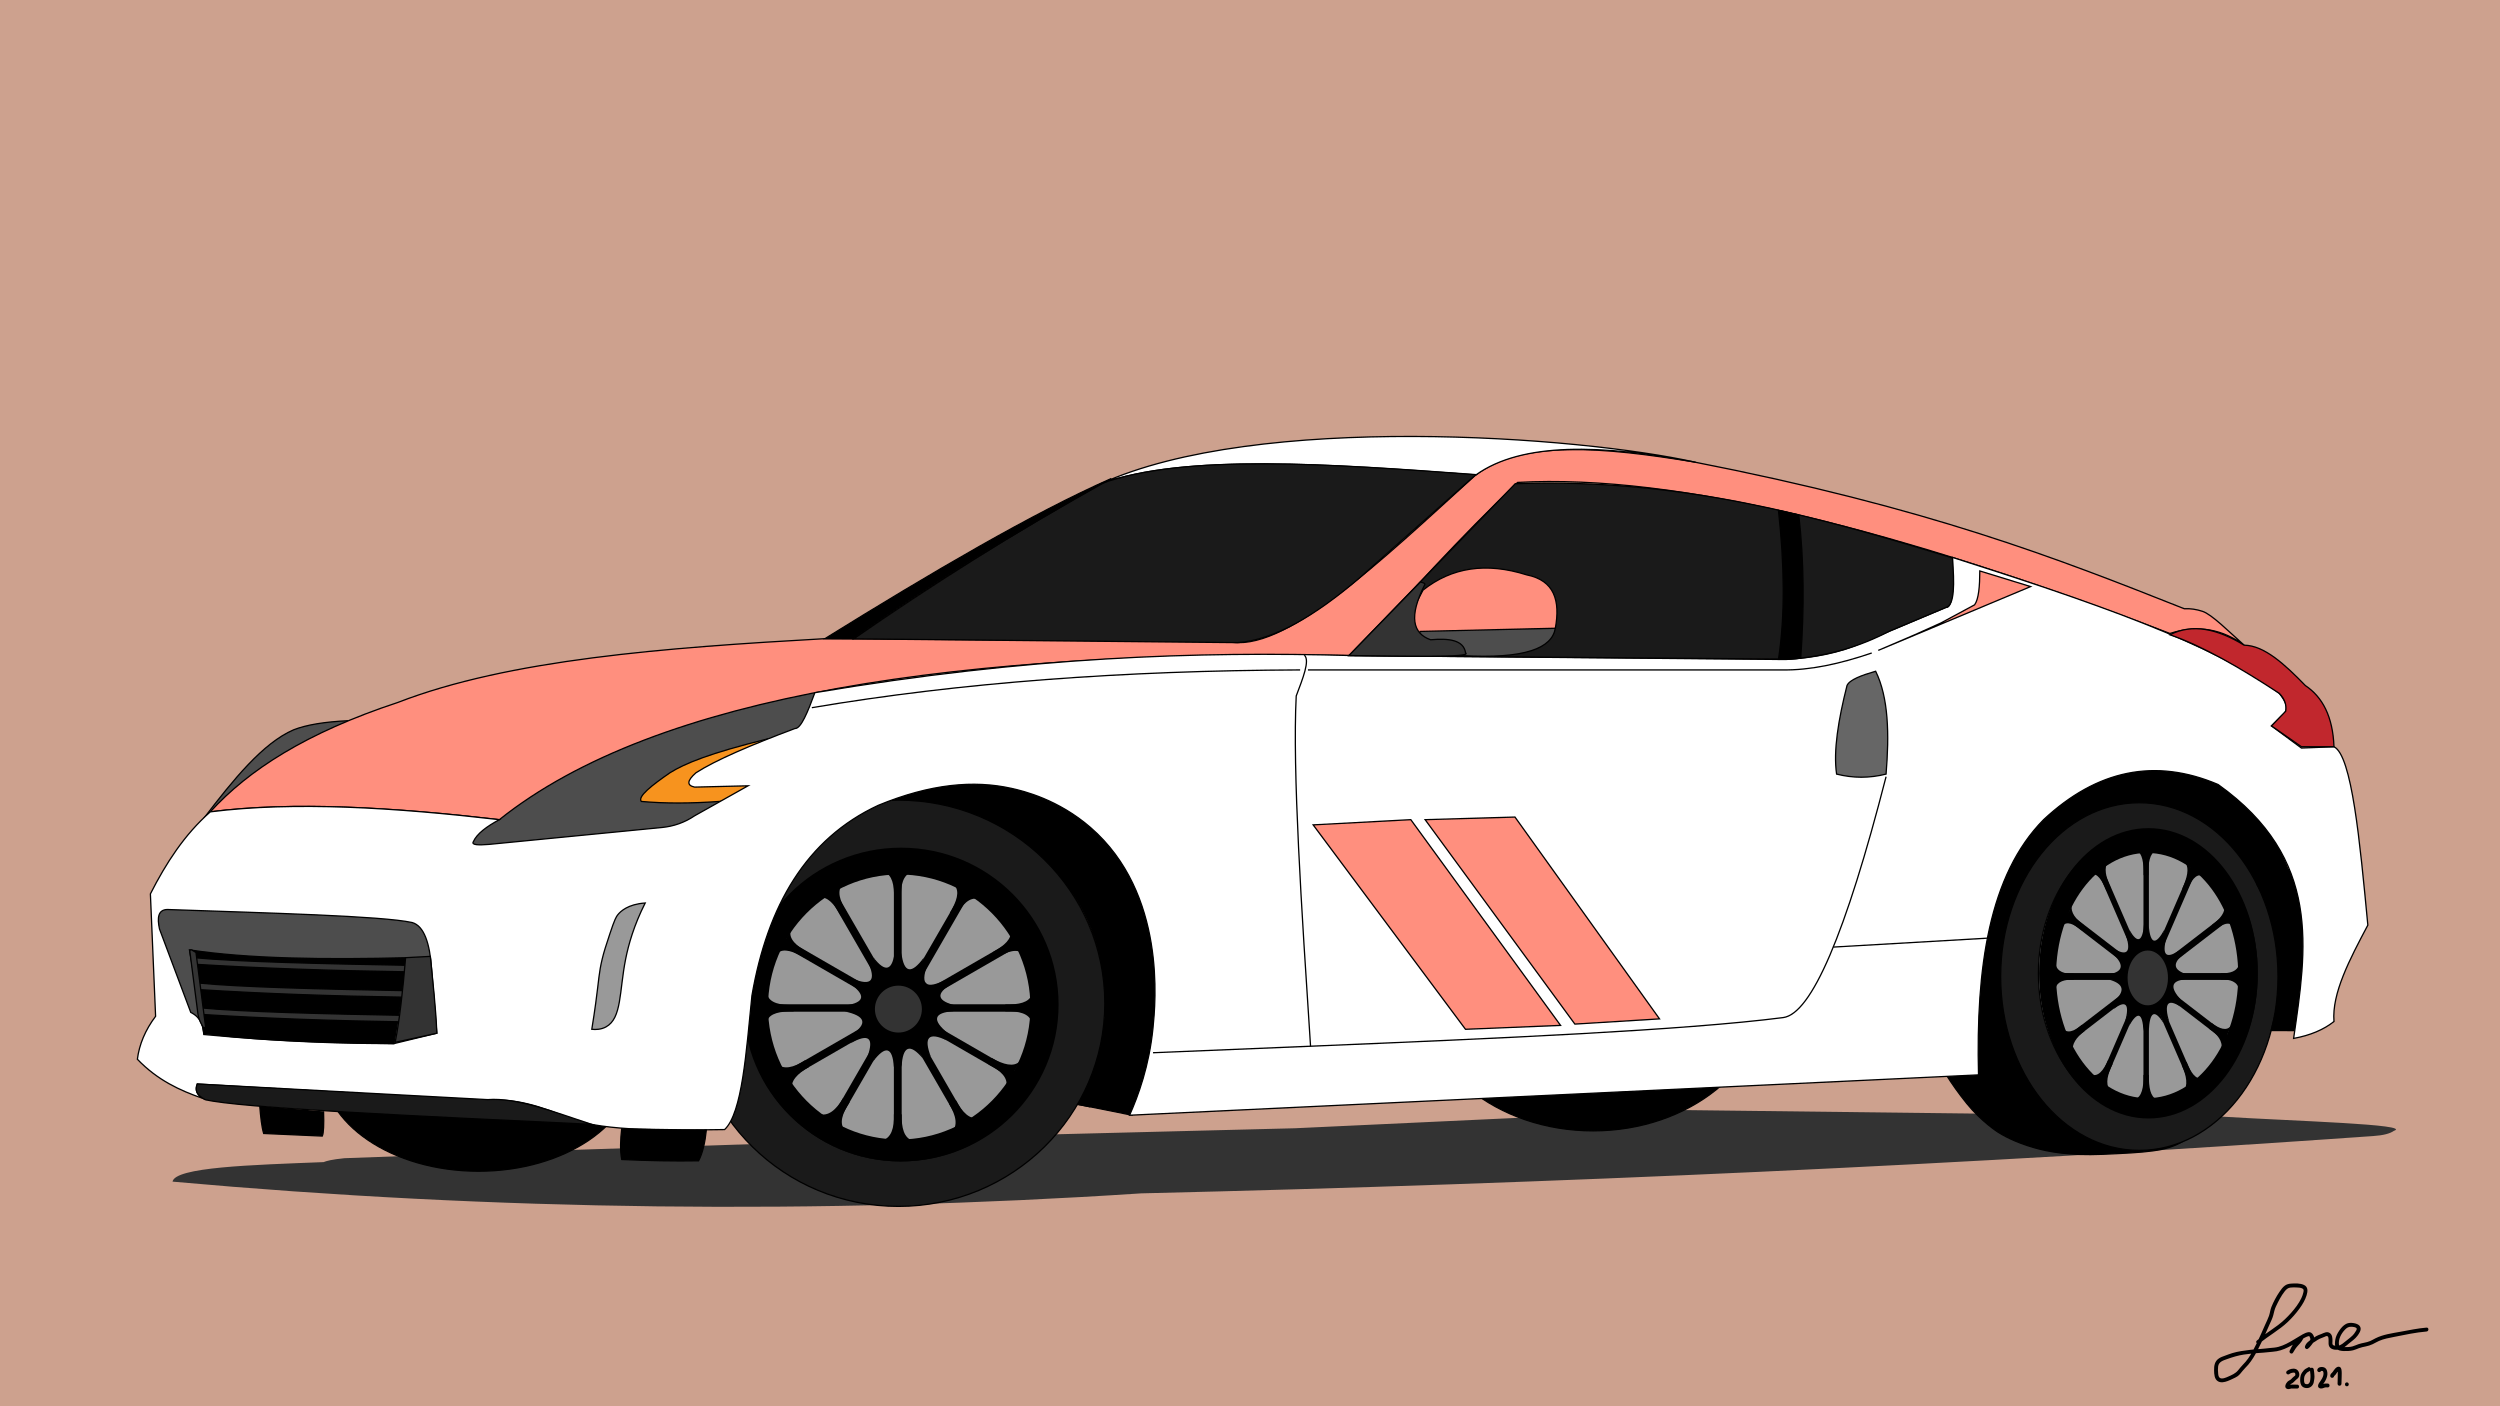 <?xml version="1.0" encoding="utf-8"?>
<!-- Generator: Adobe Illustrator 24.0.1, SVG Export Plug-In . SVG Version: 6.00 Build 0)  -->
<svg version="1.1" xmlns="http://www.w3.org/2000/svg" xmlns:xlink="http://www.w3.org/1999/xlink" x="0px" y="0px"
	 viewBox="0 0 1920 1080" style="enable-background:new 0 0 1920 1080;" xml:space="preserve">
<rect x="0" y="0" width="1920" height="1080" fill="#808080" stroke="none"/>
<style type="text/css">
	.st0{fill:#CDA18E;stroke:#000000;stroke-miterlimit:10;}
	.st1{fill:#333333;}
	.st2{fill:#4D4D4D;stroke:#000000;stroke-miterlimit:10;}
	.st3{stroke:#000000;stroke-miterlimit:10;}
	.st4{fill:#1A1A1A;stroke:#000000;stroke-miterlimit:10;}
	.st5{fill:#999999;stroke:#000000;stroke-miterlimit:10;}
	.st6{fill:#F7931E;stroke:#000000;stroke-miterlimit:10;}
	.st7{fill:#FF8F7E;stroke:#000000;stroke-miterlimit:10;}
	.st8{fill:#FFFFFF;stroke:#000000;stroke-miterlimit:10;}
	.st9{fill-rule:evenodd;clip-rule:evenodd;fill:#FFFFFF;}
	.st10{fill-rule:evenodd;clip-rule:evenodd;fill:#999999;}
	.st11{fill-rule:evenodd;clip-rule:evenodd;fill:#CCCCCC;}
	.st12{fill-rule:evenodd;clip-rule:evenodd;}
	.st13{fill:#C1272D;stroke:#000000;stroke-miterlimit:10;}
	.st14{fill:none;stroke:#000000;stroke-miterlimit:10;}
	.st15{fill:#666666;stroke:#000000;stroke-miterlimit:10;}
	.st16{fill:#333333;stroke:#000000;stroke-miterlimit:10;}
	.st17{fill:#FFFFFF;stroke:#FFFFFF;stroke-miterlimit:10;}
</style>
<g id="Réteg_4">
	<rect x="-17.5" y="-17.5" class="st0" width="1971" height="1140"/>
	<path class="st1" d="M132.5,907.5c248,22.33,496,25.33,744,9c318.84-7.52,634.25-22.02,946-44c7.91-0.52,13.04-1.91,16-4
		c15.01-5.06-77.9-7.55-132.39-10.95l-412.62-5.01L994.5,866.5l-183.39,4.64l-371.46,11.99L264.5,889.5c-9.99,1.04-13.47,2.02-16,3
		C193.12,894.69,134.45,896.32,132.5,907.5z"/>
	
		<ellipse transform="matrix(0.917 -0.399 0.399 0.917 -197.337 248.872)" class="st2" cx="498.93" cy="598.29" rx="150.28" ry="47.39"/>
	<path class="st2" d="M156.5,628.5c22.76-29.86,45.57-57.94,69-68c9.91-3.89,24.05-6.17,42-7"/>
	<ellipse class="st3" cx="1223.5" cy="760" rx="134" ry="108.5"/>
	<ellipse class="st3" cx="367.5" cy="818" rx="120" ry="81.5"/>
	<path class="st3" d="M199.5,849.5c0.65,8.16,1.44,15.84,3,21l45,2c1.05-2.09,1.33-8.7,1-19"/>
	<path class="st3" d="M680.5,616.5c62.85,0.86,106.68,22.12,135,60c27.15,29.7,34.08,68.54,33,111c-2.41,25.68-8.75,46.02-19,61
		l40,8c14.01-40.18,33-73.89,7-166c-19.68-41.83-46.92-74.13-92-84C739.61,598.15,707.68,604.61,680.5,616.5z"/>
	<polygon class="st3" points="829.5,848.5 818.5,847.5 845.5,780.5 855.5,788.5 837,850 	"/>
	<ellipse class="st4" cx="690" cy="770.5" rx="158.5" ry="156"/>
	<path class="st3" d="M1766.5,730c-1.56,13.31-5.9,17.73-8,35.5c-0.34,2.89-0.93,8.68-5,14c-4.12,5.38-9.63,7.42-11,8
		c-19.44,8.17-30.93,67.23-66,89c-12.6,7.82-28.9,8.55-61.5,10c-26.33,1.17-42.29-2.1-52.5-5c-15.98-4.54-25.3-10.28-28-12
		c0,0-12.8-8.15-24-22c-48.33-59.74-47-117.5-47-117.5c1.69-73.17,66.68-154.33,151.5-156.5c58.83-1.5,113.72,35.33,136.5,81
		C1763.39,678.35,1768.91,709.39,1766.5,730z"/>
	<ellipse class="st4" cx="1643" cy="750" rx="106.5" ry="133.5"/>
	<path class="st3" d="M1745.41,786.76l-1.15,4.7l18.24,0.04c6.8-45.99,10.64-90.28-4-124l-25.07,11.96
		C1753.38,710.37,1756.66,746.35,1745.41,786.76z"/>
	<circle class="st5" cx="691.5" cy="772.5" r="119"/>
	<ellipse class="st5" cx="1649.5" cy="747.5" rx="84" ry="109"/>
	<path class="st6" d="M552.5,615.5c-21.78,1.58-41.87,1.65-60,0c-3-3.77,8.19-12.43,22-22c11.26-7.08,30.56-15.09,75-26l6,21l-10,24
		L552.5,615.5z"/>
</g>
<g id="Réteg_2">
	<path class="st7" d="M305.5,539.5c85.31-33.05,205.14-42.08,328-49c111.14,0.72,274.91,1.78,309,2
		c42.75,10.68,117.53-61.13,190-127c36.34-28.37,100.06-21.74,167-11c182.29,35.57,280.25,74.28,378,113c4.82-0.25,9.47,0.5,14,2
		c6.99,2.2,20.4,15.69,32,26c-16.28-11.88-34.89-16.17-57-9c-204.7-78.37-377.19-122.82-501-116c-43.99,42.24-85.29,86.91-125,133
		c-302.87-4.53-536.2,29.51-657,126c-82.29-9.52-159.13-14.1-222-6C190.68,591.46,235.13,562.69,305.5,539.5z"/>
	<path class="st8" d="M1302.27,355.04c-89.56-20.05-336.67-38.36-456.77,16.46c63.71-23.15,175.47-15.23,288.03-6.78
		C1168.89,339.46,1229.8,341.16,1302.27,355.04z"/>
	<g>
		<path d="M692,651c-66.83,0-121,53.95-121,120.5c0,66.55,54.17,120.5,121,120.5s121-53.95,121-120.5C813,704.95,758.83,651,692,651
			z M690.59,875.12c-55.65,0-100.75-45.55-100.75-101.75c0-56.19,45.11-101.75,100.75-101.75s100.75,45.55,100.75,101.75
			C791.34,829.57,746.23,875.12,690.59,875.12z"/>
		<rect x="686.5" y="653.5" width="6" height="238"/>
		<rect x="690.64" y="657.64" transform="matrix(-1.836970e-16 1 -1 -1.836970e-16 1467.645 80.645)" width="5.71" height="233"/>
		<rect x="686.63" y="654.97" transform="matrix(-0.866 0.5 -0.5 -0.866 1673.833 1099.345)" width="6" height="237.9"/>
		<rect x="688.84" y="653.29" transform="matrix(-0.866 -0.5 0.5 -0.866 904.853 1787.033)" width="6" height="238"/>
		<rect x="690.05" y="655.64" transform="matrix(-0.5 -0.866 0.866 -0.5 368.763 1762.088)" width="6" height="237.9"/>
		<path d="M589.43,716.72l1.08-1.88c0.27-0.47,0.87-0.63,1.34-0.36l202.61,116.98l-2.83,4.9L590.35,720.15
			C589.15,719.46,588.73,717.93,589.43,716.72z"/>
		<path d="M670.5,815.25c9.5-12.52,14.94-11.44,16,4.3L690,797l-11-4L670.5,815.25z"/>
		<path d="M653.23,801.25c13.69-7.72,18.25-4.57,12.98,10.3l12.16-19.31l-8.51-8.04L653.23,801.25z"/>
		<path d="M648.57,776.76c16.19,3.44,18.25,9.39,5.09,18.06l21.63-7.41l-2.59-12.92L648.57,776.76z"/>
		<path d="M692.42,819.48c0.87-16.09,6.21-18.62,16.35-6.53l-10.2-20.46l-11.85,3.64L692.42,819.48z"/>
		<path d="M714.97,811.76c-5.79-15.04-1.96-19.53,12.25-12.65l-17.68-14.49l-9.32,8.18L714.97,811.76z"/>
		<path d="M728.15,793.65c-12.49-10.18-11.39-15.98,4.35-17.06l-22.54-3.8l-4.03,11.73L728.15,793.65z"/>
		<path d="M735.19,772.49c-15.72-3.54-17.32-9.22-3.71-17.21l-21.87,6.66l1.62,12.3L735.19,772.49z"/>
		<path d="M725.85,752.62c-14.39,7.25-19.24,3.88-13.8-10.93l-12.66,19.03l9.06,8.47L725.85,752.62z"/>
		<path d="M709.55,735.33c-9.51,13.01-15.36,12.22-17.26-3.45l-2.61,22.71L701.6,758L709.55,735.33z"/>
		<path d="M687.31,729.37c-1.61,16.03-7.05,18.31-16.63,5.77l9.26,20.9l12.01-3.1L687.31,729.37z"/>
		<path d="M666.39,738.27c6.67,14.67,3.12,19.38-11.47,13.35l18.51,13.41l8.82-8.72L666.39,738.27z"/>
		<path d="M652.04,754.9c13.21,9.23,12.54,15.1-3.08,17.33l22.76,2.13l3.16-11.99L652.04,754.9z"/>
		<path d="M677,876c7.58-1.73,9.85-9.82,9.5-20.17h6c-0.21,10.37,1.74,18.23,8.5,20.17H677z"/>
		<path d="M628.65,855.34c7.33,2.58,13.57-3.05,18.8-11.98l5.07,3.2c-5.72,8.66-8.26,16.34-3.58,21.59L628.65,855.34z"/>
		<path d="M596.16,816.47c5.38,5.61,13.49,3.4,22.18-2.22l3.08,5.15c-9.01,5.15-14.74,10.86-12.93,17.66L596.16,816.47z"/>
		<path d="M730.37,870.06c5.78-5.19,3.84-13.37-1.48-22.24l5.25-2.91c4.85,9.17,10.37,15.09,17.22,13.51L730.37,870.06z"/>
		<path d="M772.74,834.77c1.77-7.03-4.38-12.69-13.66-17.26l2.62-4.92c9.07,5.04,16.85,7.13,21.52,2.5L772.74,834.77z"/>
		<path d="M792.27,785c-1.73-6.63-9.82-8.62-20.17-8.31v-5.25c10.37,0.19,18.23-1.53,20.17-7.44V785z"/>
		<path d="M786.58,732.97c-4.82-4.87-12.82-2.55-21.62,2.89l-2.63-4.55c9.08-5.02,15.02-10.44,13.75-16.53L786.58,732.97z"/>
		<path d="M751.27,690.49c-6.61-1.81-12.37,4.2-17.28,13.31l-4.55-2.63c5.35-8.89,7.79-16.55,3.64-21.19L751.27,690.49z"/>
		<path d="M700.23,669.92c-6.63,1.73-8.62,9.82-8.31,20.17h-5.25c0.19-10.37-1.53-18.23-7.44-20.17H700.23z"/>
		<path d="M647.35,678.94c-4.87,4.82-2.55,12.82,2.89,21.62l-4.55,2.63c-5.02-9.08-10.44-15.02-16.53-13.75L647.35,678.94z"/>
		<path d="M589.35,764c1.73,6.24,9.82,8.11,20.17,7.82v4.94c-10.37-0.18-18.23,1.44-20.17,7V764z"/>
		<path d="M607.23,714.76c-1.62,6.27,4.45,11.94,13.55,16.86l-2.47,4.28c-8.89-5.34-16.5-7.87-20.97-4.02L607.23,714.76z"/>
		<g>
			<path class="st9" d="M679.68,771.52h-3.74c-0.44,0-0.79,0.36-0.79,0.81v6.36c0,0.45,0.35,0.81,0.79,0.81h3.12
				c0.37,0,0.62,0.29,0.75,0.48c0.13,0.19,0.46,0.61,0.64,0.91c1.81,3.04,5.24,5.1,9.16,5.1c3.71,0,6.97-1.64,8.84-4.39
				c0.21-0.33,0.69-0.95,1.03-1.67c0.18-0.34,0.33-0.43,0.62-0.43h3.1c0.44,0,0.79-0.36,0.79-0.81l0,0v-6.36
				c0-0.45-0.35-0.81-0.79-0.81h-3.44c-0.47,0-0.91-0.38-1.17-0.79c-1.74-2.92-5.13-4.91-9.02-4.91c-4,0-7.47,2.1-9.17,5.17
				C680.34,771.26,680.12,771.52,679.68,771.52C679.68,771.52,680.12,771.52,679.68,771.52L679.68,771.52z"/>
			<path class="st10" d="M681.23,772.34c1.19-3.48,4.44-5.69,8.38-5.69c3.89,0,7.19,1.82,8.39,5.6c-0.36-0.31-0.78-0.56-1.32-0.65
				c0.11,0.23,0.31,0.64-0.16,0.64h-13.6c-0.31,0-0.42-0.28-0.4-0.53C682.09,771.78,681.52,772.11,681.23,772.34
				C681.23,772.34,681.52,772.11,681.23,772.34L681.23,772.34z"/>
			<path class="st11" d="M682.26,781.88c1.78,1.94,4.41,3.16,7.35,3.16c2.96,0,5.17-1.05,7.08-3.24c1.45,0.17,2.52-1.53,2.89-2.52
				l-1.19-0.98l-1.86,1.11l0.08,0.14l1.35-0.73c-1.25,3.41-4.4,5.89-8.35,5.89c-4.03,0-7.44-2.53-8.63-6.04l1.54,0.89l0.08-0.14
				l-1.81-1.09c-0.29,0.1-0.77,0.4-0.95,0.67c-0.18,0.26-0.07,0.55,0.04,0.77c0.11,0.23,1.57,2.58,2.48,3.28
				c-0.29-0.32-0.69-0.87-0.99-1.47L682.26,781.88L682.26,781.88z M696.51,771.56c-0.95-3.13-3.96-4.13-6.94-4.13
				c-2.88,0-5.48,1.04-6.63,4.13c-0.09,0.23,0.09,0.26,0.22,0.26l13.16,0C696.53,771.83,696.55,771.75,696.51,771.56
				C696.51,771.56,696.55,771.75,696.51,771.56z"/>
			<path class="st11" d="M702.45,777.85c0.23,0,0.42-0.19,0.42-0.43v-4.33c0-0.24-0.19-0.43-0.42-0.43l0,0h-25.74
				c-0.23,0-0.42,0.19-0.42,0.43v4.33c0,0.24,0.19,0.43,0.42,0.43l0,0H702.45z M696.3,779.44c0.16,0,0.21,0.15,0.15,0.34
				c-1.06,3.09-4.35,4.14-6.86,4.19c-2.52-0.05-5.81-1.11-6.86-4.19c-0.06-0.19-0.02-0.34,0.15-0.34H696.3L696.3,779.44z"/>
			<path class="st12" d="M678.53,777.02v-3.73h1.65l1.1,2.83v-2.83h1.02v3.73h-1.6l-1.16-2.96v2.96H678.53z M683.1,773.29h1.04v3.73
				h-1.04V773.29z M692.19,777.02l1.29-3.73h1.48l1.28,3.73h-1.04l-0.99-2.9l-0.47,1.4h0.95l0.27,0.82h-1.5l-0.23,0.67H692.19
				L692.19,777.02z M687.12,775.57v0.61h-2.21v0.85h2.25c0.53,0,1.04-0.44,1.04-1.16c0-0.72-0.38-1.13-1.28-1.13h-1.08v-0.61h2.03
				v-0.84h-2.08c-0.54,0-0.99,0.27-0.99,1.07c0,0.37,0.06,1.2,1.22,1.2H687.12L687.12,775.57z M696.62,777.02v-3.73h1.65l1.1,2.83
				v-2.83h1.02v3.73h-1.6l-1.16-2.96v2.96H696.62z M690.94,775.57v0.61h-2.21v0.85h2.25c0.53,0,1.04-0.44,1.04-1.16
				c0-0.72-0.38-1.13-1.28-1.13h-1.08v-0.61h2.03v-0.84h-2.08c-0.54,0-0.99,0.27-0.99,1.07c0,0.37,0.06,1.2,1.22,1.2H690.94
				L690.94,775.57z"/>
		</g>
	</g>
	<path class="st8" d="M161.5,623.5c64.77-8.19,141.37-3.32,222,6c-9.62,5.22-17.27,10.74-20,17c-1.58,2.55,4.17,2.62,12,2l133-13
		c8.88-0.9,17.25-3.75,25-9l41-23l-41,1c-5.95-1.24-6.19-4.69,1-11c15.14-9.75,42.31-21.37,76-34c4.59,0.34,9.91-12.78,15.32-27.52
		c163.63-27.63,293.59-31.82,412.77-28.51l332.91,3.03c21.42-1.3,41.44-5.03,59-13l64-27c3.02,0.29,4.61-4.64,5-14v-24.41
		c103.2,32.85,201.28,66.21,251,104.41c5.21,6.52,8.23,12.63,2,17l-8,8l23,17c8.86-0.35,17.36-0.69,25-1
		c13.72,6.71,19.84,72.02,26,137c-13.93,26.22-27.71,52.4-26,74c-7.91,6.31-18.22,10.66-31,13c9.88-68.8,22.03-137.9-58-195
		c-48.35-20.57-92.98-11.26-134,27c-41.92,42.43-52.04,113.7-50,196l-652,31c6.68-14.91,15.08-37.95,18-67
		c1.9-18.84,10.4-103.37-48-154c-24.81-21.51-51.29-27.96-60.81-30.06c-28.68-6.35-61.96-3.56-102.19,13.06
		c-55.36,25.74-85.06,77.03-97,146c-4.37,42.94-7.4,90.28-21,103c-45.11,0.61-90.51,1.38-118-8c-22.86-10.1-44.71-16.59-64-14
		l-223-13c-1.19,3.7-1.46,7.39,4,11c-17.4-6.08-34.48-13.86-50-30c1.45-11.31,5.98-22.32,14-33l-4-94
		C127.51,662.89,141.67,640.96,161.5,623.5z"/>
	<path class="st2" d="M128.5,698.5c76.61,2.71,164.87,4.91,188,10c9.18,2.59,13.63,15.84,15,36c1.04,12.68,2.49,30.44,4,49l-33,8
		c-38.93-0.13-80.88-0.95-146-7c-0.43-6.77-2.17-13.04-10-17l-24-64C120.56,704.71,121.48,698.67,128.5,698.5z"/>
	<path class="st3" d="M145.5,729.5l11,64c25.93,4.08,70.13,7.03,146,8l11-66C248.92,737.15,190.16,736.33,145.5,729.5z"/>
	<path class="st3" d="M477.5,866.5c-1.03,8.9-1.34,17.17,0,24c20.63,0.93,40.4,1.33,59,1c3.12-5.78,4.98-14.06,6-24"/>
	<path class="st4" d="M1163.69,371.5L1036,503.5l338.98,2.71c28.87-2.27,53.95-9.79,76.02-21.48l43.46-18.24
		c6.84-1.55,6.52-18.52,5.03-38C1395.99,396.97,1291.49,366.9,1163.69,371.5z"/>
	<path class="st4" d="M845.5,371.5c-67.67,38.35-130.69,78.15-189.9,119.14l294.74,2.9c27.95-1.82,59.82-20.67,94.1-50.02
		l89.06-79.02C1021.35,356.31,909.52,348.32,845.5,371.5z"/>
	<path class="st3" d="M633.5,490.5c82.66-51.23,159.89-96.51,220-123c-75.16,42.04-142.29,83.17-198,123H633.5z"/>
	<path class="st4" d="M157.5,844.5c25.34,6.31,161.39,12.66,296.76,19c-27.97-9.19-57.07-20.73-79.76-19l-223-12
		C149.53,836.94,150.81,841.02,157.5,844.5z"/>
	<path class="st13" d="M1723.5,495.5c15.5,0.19,31.24,14.78,47,31c13.21,8.83,21.12,23.82,22,47h-25l-23-16l10.93-11.32
		c0.68-4.59-0.52-9.15-4.93-13.68c-29.55-19.3-58.22-36.13-84-45C1683.85,478.62,1703.1,483.01,1723.5,495.5z"/>
	<polygon class="st7" points="1008.5,633.5 1083.5,629.5 1198.5,787.5 1125.5,790.5 	"/>
	<polygon class="st7" points="1094.5,629.5 1163.5,627.5 1274.5,782.5 1209.5,786.5 	"/>
	<path class="st5" d="M454.5,790.5c2.91,0.31,7.01,0.26,10.89-1.84c12.25-6.63,10.14-27.18,15.11-52.16c2.18-10.96,6.34-25.84,15-43
		c-13.33,0.93-18.92,6.45-21,9c-1.2,1.47-2.4,3.37-6.22,14.95c-2.94,8.92-4.42,13.38-5.78,19.05c-2.6,10.83-2.46,15.28-5,34
		C456.73,776.18,455.75,782.91,454.5,790.5z"/>
	<path class="st14" d="M1448.5,596.5c-31.2,121.56-57.44,182.14-79,185c-76.43,9.8-218.49,15.97-363,22
		c-6.97-106.07-13.94-212.11-11-269c4.96-13.25,10.77-27.32,6.22-31.37"/>
	<line class="st14" x1="1407.96" y1="727.36" x2="1526.5" y2="720.5"/>
	<line class="st14" x1="885.5" y1="808.5" x2="1006.5" y2="803.5"/>
	<path class="st14" d="M623.5,543.5c114.09-19.32,239.63-28.51,375-29"/>
	<path class="st14" d="M1004.5,514.5h364c21.84,0.4,45.06-4.84,69-13"/>
	<path class="st7" d="M1442.5,499.5l48.53-20.32l68.47-28.68l-39-12c-0.05,11.71-0.85,21.66-4,26l-26,14l-20,9L1442.5,499.5z"/>
	<path class="st15" d="M1410.5,594.5c12.67,3.2,25.33,3.2,38,0c2.52-30.59,1.94-58.63-8-79c-10.76,3.14-20.06,6.51-22,11
		C1411.86,552.78,1407.93,576.59,1410.5,594.5z"/>
	<path class="st16" d="M314,741.37c-67.81-1.22-131.26-2.7-165-5.87v5c50.77,3.16,106,5.01,164.54,5.88L314,741.37z"/>
	<path class="st16" d="M312,760.85c-65.55-1.22-126.88-2.7-159.5-5.87v5c49.08,3.16,102.47,5.01,159.05,5.88L312,760.85z"/>
	<path class="st16" d="M313,779.85c-65.55-1.22-126.88-2.7-159.5-5.87v5c49.08,3.16,102.47,5.01,159.05,5.88L313,779.85z"/>
	<path class="st16" d="M147.3,729.58l2.78,1.67c0.27,0.16,0.45,0.43,0.49,0.74l0.32,2.48l6.92,53.65c0.14,1.12-1.36,1.61-1.9,0.62
		l-1.45-2.66c-1.29-2.37-2.13-4.96-2.48-7.64l-6.2-47.86C145.66,729.74,146.57,729.14,147.3,729.58z"/>
	<path class="st16" d="M311.5,735.5c-2.07,24.86-4.55,47.47-8,65l32-7c-0.81-20.07-3.11-39.77-5-59L311.5,735.5z"/>
	<path class="st3" d="M1365.86,391.99c4.48,41.05,5.3,79.73,0,114.46l17.09-0.9c2.7-37.67,2.62-74.46-1.48-109.99L1365.86,391.99z"
		/>
	<path class="st7" d="M1194.5,482.5c3.84-21.11-0.6-36.71-22-41c-31.09-9.83-57.59-5.81-79.62,11.72l-14.38,27.28l8,8l102-1
		L1194.5,482.5z"/>
	<path class="st2" d="M1090.15,484.95l104.35-2.45c-2.61,15.3-22.86,23.75-72,21c-21.51-2.84-34.39-8.2-32-18"/>
	<path class="st16" d="M1090.86,447c2.36,0.51,3.89,1.13,3.36,2.02c-12.4,24.53-9.32,37.45,4.48,42.32
		c14.13-1.23,25.35,0.12,26.87,10.08c5.81,3.75-47.02,2.44-89.56,2.02L1090.86,447z"/>
	<circle class="st17" cx="689.5" cy="774.5" r="6"/>
	<circle cx="690.5" cy="775.5" r="29"/>
	<polygon points="576,777 577.61,777 578,774 576.53,774.24 	"/>
	<polygon points="590.01,716.98 591,714 592,715 	"/>
	<polyline points="592,715 591,714 591,714 591,714 591,714 	"/>
	<ellipse class="st1" cx="689.97" cy="774.99" rx="18.03" ry="18.01"/>
	<g>
		<path d="M1650,636c-46.39,0-84,49.92-84,111.5c0,61.58,37.61,111.5,84,111.5s84-49.92,84-111.5C1734,685.92,1696.39,636,1650,636z
			 M1649.02,843.38c-38.63,0-69.95-42.15-69.95-94.15c0-52,31.32-94.15,69.95-94.15c38.63,0,69.95,42.15,69.95,94.15
			C1718.96,801.23,1687.65,843.38,1649.02,843.38z"/>
		<rect x="1646.18" y="638.31" width="4.17" height="220.22"/>
		
			<rect x="1648.4" y="669.07" transform="matrix(-1.836970e-16 1 -1 -1.836970e-16 2400.988 -901.094)" width="5.28" height="161.75"/>
		<polygon points="1605.26,655.81 1608.87,653.03 1691.45,843.67 1687.84,846.45 		"/>
		<polygon points="1689.39,651.48 1693,654.26 1610.39,844.98 1606.78,842.2 		"/>
		<polygon points="1721.2,692.92 1723.29,697.73 1580.26,807.8 1578.18,802.99 		"/>
		<path d="M1578.79,696.82l0.75-1.74c0.19-0.43,0.6-0.58,0.93-0.33l140.66,108.24l-1.96,4.53l-139.74-107.53
			C1578.6,699.35,1578.31,697.93,1578.79,696.82z"/>
		<path d="M1635.08,787.98c6.6-11.58,10.37-10.58,11.1,3.98l2.43-20.87l-7.64-3.7L1635.08,787.98z"/>
		<path d="M1623.08,775.03c9.5-7.14,12.67-4.23,9.01,9.53l8.44-17.87l-5.91-7.44L1623.08,775.03z"/>
		<path d="M1619.85,752.37c11.24,3.18,12.67,8.69,3.53,16.71l15.02-6.86l-1.8-11.96L1619.85,752.37z"/>
		<path d="M1650.29,791.9c0.61-14.89,4.31-17.23,11.35-6.04l-7.08-18.93l-8.23,3.37L1650.29,791.9z"/>
		<path d="M1665.95,784.75c-4.02-13.91-1.36-18.07,8.5-11.7l-12.28-13.41l-6.47,7.57L1665.95,784.75z"/>
		<path d="M1675.1,768c-8.67-9.42-7.91-14.79,3.02-15.78l-15.65-3.52l-2.8,10.85L1675.1,768z"/>
		<path d="M1679.98,748.42c-10.91-3.27-12.03-8.53-2.58-15.92l-15.18,6.16l1.13,11.38L1679.98,748.42z"/>
		<path d="M1673.5,730.03c-9.99,6.71-13.35,3.59-9.58-10.12l-8.79,17.61l6.29,7.83L1673.5,730.03z"/>
		<path d="M1662.18,714.03c-6.6,12.04-10.66,11.3-11.99-3.19l-1.81,21.02l8.28,3.16L1662.18,714.03z"/>
		<path d="M1646.74,708.51c-1.12,14.83-4.9,16.95-11.55,5.34l6.43,19.34l8.34-2.87L1646.74,708.51z"/>
		<path d="M1632.22,716.75c4.63,13.57,2.16,17.93-7.96,12.36l12.85,12.41l6.12-8.07L1632.22,716.75z"/>
		<path d="M1622.26,732.14c9.17,8.54,8.71,13.97-2.14,16.04l15.8,1.97l2.19-11.1L1622.26,732.14z"/>
		<path d="M1639.59,844.2c5.26-1.6,6.84-9.09,6.59-18.66h4.17c-0.15,9.6,1.21,16.87,5.9,18.66H1639.59z"/>
		<path d="M1606.02,825.08c5.09,2.39,9.42-2.82,13.05-11.09l3.52,2.96c-3.97,8.01-5.73,15.12-2.49,19.98L1606.02,825.08z"/>
		<path d="M1583.46,789.11c3.74,5.19,9.36,3.15,15.4-2.05l2.14,4.76c-6.25,4.76-10.23,10.05-8.98,16.34L1583.46,789.11z"/>
		<path d="M1676.63,838.7c4.02-4.81,2.67-12.37-1.03-20.58l3.64-2.69c3.37,8.49,7.2,13.96,11.95,12.5L1676.63,838.7z"/>
		<path d="M1706.05,806.05c1.23-6.5-3.04-11.74-9.49-15.97l1.82-4.55c6.29,4.67,11.7,6.59,14.94,2.31L1706.05,806.05z"/>
		<path d="M1719.61,759.99c-1.2-6.13-6.82-7.97-14-7.69v-4.86c7.2,0.17,12.65-1.41,14-6.88V759.99z"/>
		<path d="M1715.66,711.84c-3.34-4.51-8.9-2.36-15.01,2.67l-1.82-4.21c6.3-4.65,10.43-9.66,9.54-15.29L1715.66,711.84z"/>
		<path d="M1691.15,672.54c-4.59-1.68-8.59,3.88-12,12.32l-3.16-2.43c3.71-8.23,5.41-15.31,2.53-19.6L1691.15,672.54z"/>
		<path d="M1655.71,653.51c-4.6,1.6-5.98,9.09-5.77,18.66h-3.64c0.13-9.6-1.06-16.87-5.16-18.66H1655.71z"/>
		<path d="M1619,661.86c-3.38,4.46-1.77,11.86,2,20.01l-3.16,2.43c-3.49-8.4-7.24-13.9-11.47-12.72L1619,661.86z"/>
		<path d="M1578.74,740.56c1.2,5.77,6.82,7.51,14,7.24v4.57c-7.2-0.16-12.65,1.33-14,6.48V740.56z"/>
		<path d="M1591.15,695c-1.12,5.8,3.09,11.04,9.41,15.6l-1.72,3.96c-6.17-4.94-11.46-7.28-14.56-3.72L1591.15,695z"/>
		<g>
			<path class="st9" d="M1641.45,747.52h-2.6c-0.3,0-0.55,0.34-0.55,0.75v5.89c0,0.42,0.25,0.75,0.55,0.75h2.16
				c0.26,0,0.43,0.27,0.52,0.44c0.09,0.17,0.32,0.57,0.45,0.84c1.26,2.82,3.64,4.72,6.36,4.72c2.57,0,4.84-1.52,6.14-4.06
				c0.15-0.31,0.48-0.88,0.72-1.54c0.13-0.31,0.23-0.4,0.43-0.4h2.15c0.3,0,0.55-0.34,0.55-0.75l0,0v-5.88
				c0-0.42-0.25-0.75-0.55-0.75h-2.39c-0.33,0-0.63-0.35-0.81-0.73c-1.21-2.71-3.56-4.54-6.26-4.54c-2.78,0-5.19,1.95-6.37,4.78
				C1641.9,747.28,1641.75,747.52,1641.45,747.52C1641.45,747.52,1641.75,747.52,1641.45,747.52L1641.45,747.52z"/>
			<path class="st10" d="M1642.52,748.28c0.82-3.22,3.08-5.27,5.82-5.27c2.7,0,4.99,1.69,5.82,5.18c-0.25-0.29-0.54-0.51-0.92-0.6
				c0.08,0.21,0.22,0.59-0.11,0.59h-9.44c-0.22,0-0.29-0.26-0.28-0.49C1643.12,747.76,1642.73,748.06,1642.52,748.28
				C1642.52,748.28,1642.73,748.06,1642.52,748.28L1642.52,748.28z"/>
			<path class="st11" d="M1643.24,757.1c1.24,1.79,3.06,2.93,5.1,2.93c2.05,0,3.59-0.97,4.91-3c1.01,0.16,1.75-1.41,2.01-2.33
				l-0.82-0.91l-1.29,1.03l0.06,0.13l0.94-0.68c-0.87,3.16-3.05,5.45-5.8,5.45c-2.8,0-5.17-2.34-5.99-5.59l1.07,0.82l0.06-0.13
				l-1.25-1.01c-0.2,0.1-0.53,0.37-0.66,0.62c-0.13,0.24-0.05,0.51,0.03,0.71c0.08,0.21,1.09,2.39,1.72,3.03
				c-0.2-0.3-0.48-0.8-0.68-1.36L1643.24,757.1L1643.24,757.1z M1653.13,747.56c-0.66-2.89-2.75-3.82-4.82-3.82
				c-2,0-3.8,0.97-4.6,3.82c-0.06,0.21,0.07,0.25,0.15,0.25l9.14,0C1653.15,747.8,1653.16,747.73,1653.13,747.56
				C1653.13,747.56,1653.16,747.73,1653.13,747.56z"/>
			<path class="st11" d="M1657.25,753.38c0.16,0,0.29-0.18,0.29-0.4v-4.01c0-0.22-0.13-0.4-0.29-0.4l0,0h-17.87
				c-0.16,0-0.29,0.18-0.29,0.4v4.01c0,0.22,0.13,0.4,0.29,0.4l0,0H1657.25z M1652.98,754.84c0.11,0,0.15,0.14,0.1,0.31
				c-0.74,2.86-3.02,3.83-4.77,3.88c-1.75-0.05-4.03-1.02-4.77-3.88c-0.04-0.17-0.01-0.31,0.1-0.31H1652.98L1652.98,754.84z"/>
			<path class="st12" d="M1640.65,752.61v-3.45h1.14l0.76,2.62v-2.62h0.71v3.45h-1.11l-0.81-2.74v2.74H1640.65z M1643.82,749.16
				h0.72v3.45h-0.72V749.16z M1650.13,752.61l0.9-3.45h1.02l0.89,3.45h-0.72l-0.69-2.68l-0.33,1.29h0.66l0.19,0.76h-1.04l-0.16,0.62
				H1650.13L1650.13,752.61z M1646.61,751.27v0.56h-1.54v0.79h1.56c0.37,0,0.72-0.4,0.72-1.07c0-0.67-0.26-1.05-0.89-1.05h-0.75
				v-0.56h1.41v-0.77h-1.44c-0.38,0-0.69,0.25-0.69,0.99c0,0.35,0.04,1.11,0.85,1.11H1646.61L1646.61,751.27z M1653.21,752.61v-3.45
				h1.14l0.76,2.62v-2.62h0.71v3.45h-1.11l-0.81-2.74v2.74H1653.21z M1649.26,751.27v0.56h-1.54v0.79h1.56
				c0.37,0,0.72-0.4,0.72-1.07c0-0.67-0.26-1.05-0.89-1.05h-0.75v-0.56h1.41v-0.77h-1.44c-0.38,0-0.69,0.25-0.69,0.99
				c0,0.35,0.04,1.11,0.85,1.11H1649.26L1649.26,751.27z"/>
		</g>
	</g>
	<path class="st1" d="M1664.92,748.9c0.97,13.31-7.21,24.41-17.01,23.08c-7.25-0.98-13.11-8.94-13.83-18.79
		c-0.97-13.31,7.21-24.41,17.01-23.08C1658.34,731.09,1664.2,739.05,1664.92,748.9z"/>
	<g>
		<g>
			<path d="M1735.36,1031.7c6.92-5.84,15.03-10.16,21.62-16.41c3.34-3.17,6.42-6.68,9.12-10.41c2.25-3.11,4.25-6.45,5.38-10.13
				c0.92-3.01,1.27-6.39-2.07-7.93c-2.92-1.35-6.68-1.22-9.82-1.01c-1.68,0.11-3.32,0.49-4.71,1.48c-1.73,1.22-3.02,3.08-4.2,4.8
				c-2.47,3.6-4.62,7.65-6.25,11.7c-0.88,2.18-1.08,4.54-1.83,6.75c-0.8,2.36-1.98,4.59-2.98,6.86c-1.98,4.49-3.92,9-6.07,13.42
				c-2.05,4.22-4.2,8.5-6.87,12.36c-1.22,1.76-2.61,3.38-4.12,4.9c-1.38,1.4-2.55,2.93-3.82,4.44c-1.98,2.35-4.81,3.55-7.58,4.76
				c-1.63,0.71-4.68,2.14-6.38,0.89c-0.97-0.71-1.13-2.18-1.23-3.28c-0.18-1.8-0.27-3.68-0.03-5.47c0.48-3.61,3.86-4.56,6.85-5.63
				c4.24-1.53,8.41-2.8,12.88-3.48c2.39-0.36,4.8-0.63,7.2-0.9c2.55-0.28,5.1-0.3,7.65-0.56c2.43-0.25,4.85-0.53,7.29-0.7
				c2.11-0.15,4.2-0.54,6.22-1.16c4.05-1.25,7.79-3.32,11.41-5.49c1.82-1.09,3.63-2.21,5.46-3.28c-0.73-0.56-1.47-1.13-2.2-1.69
				c-0.83,2.13-2.61,3.73-4.13,5.37c-1.49,1.62-2.63,3.46-3.67,5.39c0.86,0.5,1.73,1.01,2.59,1.51c2.22-4.65,5-10.01,10.09-12.01
				c0.57-0.22,1.34-0.58,1.94-0.64c0.47-0.05,0.41-0.04,0.69,0.45c0.34,0.61,0.7,1.78,0.57,2.19c-0.27,0.86-1.06,1.75-1.6,2.45
				c-0.53,0.67-1.24,1.6-1.87,2.03c0.73,0.56,1.47,1.13,2.2,1.69c0.56-2.24,3.5-3.72,5.27-4.88c1.03-0.68,2.02-1.42,3.16-1.91
				c1.2-0.52,2.43-0.91,3.63-1.45c0.67-0.3,1.75-0.97,2.48-0.45c0.65,0.46,0.68,1.73,0.71,2.43c0.09,2.09-0.45,4.55,1.14,6.23
				c1.73,1.83,5.08,1.98,7.38,1.45c2.8-0.65,4.81-2.7,6.95-4.46c2.36-1.94,4.89-3.57,6.72-6.06c1.21-1.65,2.94-4.08,2.34-6.24
				c-0.61-2.19-3.04-3.12-5.06-3.45c-2.04-0.34-4.17-0.38-6.05,0.6c-2.19,1.14-3.9,3.2-5.26,5.21c-1.36,2-2.58,4.35-2.97,6.76
				c-0.33,2.05-0.66,4.91,0.64,6.7c1.3,1.79,3.82,2.09,5.87,2.16c2.29,0.07,4.88-0.01,7.11-0.56c1.57-0.38,3.02-1.08,4.53-1.65
				c1.71-0.64,3.5-0.98,5.28-1.35c1.84-0.39,3.54-0.9,5.24-1.71c1.63-0.78,3.18-1.73,4.82-2.47c3.66-1.64,7.88-2.36,11.8-3.14
				c8.17-1.63,16.45-3.41,24.76-4.12c1.91-0.16,1.93-3.16,0-3c-6.71,0.57-13.31,1.94-19.91,3.16c-6.43,1.19-13.4,2.07-19.29,5.05
				c-1.36,0.69-2.68,1.47-4.08,2.1c-1.47,0.66-3.02,0.99-4.59,1.32c-1.48,0.31-2.96,0.61-4.39,1.1c-1.53,0.53-2.99,1.26-4.56,1.69
				c-2.01,0.56-4.35,0.6-6.44,0.57c-1.27-0.02-3.68,0.04-3.96-1.56c-0.76-4.34,1.69-8.88,4.61-11.89c1.41-1.45,2.73-2.23,4.66-2.19
				c1.03,0.02,3.98,0.14,4.33,1.46c0.19,0.71-0.73,1.94-1.07,2.49c-0.59,0.97-1.25,1.87-2.05,2.68c-1.98,1.99-4.39,3.55-6.51,5.38
				c-1.93,1.67-4.01,2.96-6.67,2.6c-0.74-0.1-1.83-0.23-2.2-0.98c-0.34-0.71-0.14-1.74-0.13-2.49c0.05-2.16-0.03-4.91-1.99-6.27
				c-2.25-1.57-4.46-0.13-6.63,0.73c-1.37,0.54-2.76,0.95-4.03,1.72c-1.13,0.68-2.22,1.46-3.31,2.2c-2.08,1.41-4.53,3.12-5.17,5.7
				c-0.3,1.19,1.07,2.46,2.2,1.69c1.06-0.72,1.89-1.74,2.67-2.74c0.82-1.05,1.78-2.22,2.18-3.51c0.78-2.49-1.23-6.83-4.2-6.52
				c-1.61,0.17-3.42,1-4.82,1.8c-1.53,0.87-2.91,2.04-4.09,3.34c-2.41,2.66-4.12,5.84-5.66,9.06c-0.82,1.72,1.66,3.23,2.59,1.51
				c1.13-2.1,2.39-3.92,4.03-5.65c1.66-1.75,3.19-3.55,4.07-5.82c0.49-1.27-1.15-2.31-2.2-1.69c-3.7,2.16-7.28,4.53-11.13,6.43
				c-1.93,0.95-3.92,1.75-5.99,2.31c-2.17,0.58-4.31,0.72-6.53,0.9c-2.54,0.21-5.07,0.64-7.62,0.76c-2.48,0.11-4.94,0.33-7.41,0.63
				c-4.69,0.58-9.36,1.16-13.9,2.52c-1.94,0.58-3.8,1.34-5.7,2.02c-1.55,0.55-3.16,1.11-4.54,2.03c-3.26,2.16-3.81,5.55-3.74,9.22
				c0.06,2.88,0.18,6.67,2.95,8.36c2.26,1.38,5.17,0.68,7.48-0.18c1.32-0.49,2.59-1.09,3.86-1.7c1.22-0.59,2.55-1.12,3.66-1.91
				c1.62-1.15,2.78-2.71,4.01-4.25c1.31-1.65,2.88-3.06,4.25-4.65c2.92-3.38,5.13-7.28,7.21-11.22c2.32-4.39,4.38-8.9,6.39-13.44
				c0.99-2.24,1.96-4.49,2.98-6.72c0.99-2.16,2.07-4.35,2.67-6.66c0.59-2.29,0.99-4.5,2.01-6.66c0.95-2.01,1.93-4,3.01-5.94
				c1.12-2,2.34-3.98,3.78-5.77c1.16-1.43,2.35-2.56,4.23-2.84c1.61-0.24,3.34-0.15,4.97-0.1c1.46,0.04,3.1,0.13,4.42,0.83
				c1.21,0.64,0.95,1.77,0.69,2.95c-0.33,1.5-0.85,2.99-1.51,4.38c-1.97,4.13-4.83,7.87-7.85,11.29c-3.05,3.46-6.37,6.63-10.05,9.42
				c-3.61,2.73-7.42,5.2-11.08,7.86c-1.79,1.3-3.54,2.65-5.23,4.08C1731.76,1030.82,1733.89,1032.94,1735.36,1031.7L1735.36,1031.7z
				"/>
		</g>
	</g>
	<g>
		<g>
			<path d="M1758.05,1055.36c0.76-0.59,1.29-0.8,2.18-1.03c0.55-0.14,0.58-0.16,1.11-0.17c0.1,0,0.2,0,0.31,0
				c0.07,0,0.39,0.04,0.12,0c0.09,0.02,0.19,0.04,0.28,0.06c0.04,0.01,0.38,0.14,0.21,0.06c-0.19-0.09,0.18,0.12,0.18,0.11
				c-0.1-0.06-0.12-0.17,0.01,0.02c0.01,0.02,0.16,0.22,0.05,0.05c0.06,0.08,0.11,0.18,0.16,0.27c-0.08-0.16,0.03,0.08,0.03,0.09
				c0.05,0.13,0.08,0.27,0.11,0.4c0.05,0.25,0.04,0.21,0.04,0.51c0-0.03-0.05,0.47-0.01,0.27c0.03-0.16-0.03,0.13-0.05,0.17
				c-0.04,0.09-0.02,0.1-0.14,0.24c-0.34,0.4-0.57,0.5-0.98,0.81c-0.47,0.36-0.88,0.73-1.28,1.17c-0.36,0.4-0.73,0.85-1.16,1.16
				c-0.8,0.56-1.71,0.89-2.41,1.6c-1.2,1.22-2.72,4.04-0.76,5.3c0.51,0.32,1.13,0.41,1.73,0.38c0.4-0.02,0.76-0.09,1.13-0.24
				c0.28-0.11,0.47-0.22,0.77-0.23c0.7-0.04,1.44,0.04,2.14,0.04c0.81,0,1.61,0,2.42,0c1.93,0,1.93-3,0-3
				c-1.37,0-2.75,0.04-4.12-0.02c-0.43-0.02-0.84-0.03-1.27,0.06c-0.33,0.07-0.6,0.23-0.92,0.34c-0.17,0.06-0.16,0.03-0.33,0.07
				c-0.05,0-0.1,0-0.16,0c0.15,0.03,0.17,0.03,0.07,0.01c-0.12-0.03-0.08-0.01,0.12,0.06c0.15,0.08,0.25,0.2,0.3,0.36
				c0.04,0.08,0.09,0.15,0.13,0.23c0.02,0.25,0.03,0.32,0.03,0.19c0.01-0.17-0.15,0.35-0.01,0.07c0.05-0.11,0.18-0.45,0.04-0.16
				c0.18-0.38,0.38-0.76,0.62-1.11c0.18-0.26,0.43-0.44,0.63-0.57c0.42-0.26,0.87-0.47,1.28-0.74c1.06-0.68,1.72-1.72,2.69-2.5
				c0.76-0.61,1.82-1.34,2.24-2.48c0.81-2.19-0.25-5-2.48-5.8c-2.05-0.74-4.89,0.06-6.57,1.35c-0.64,0.49-0.98,1.29-0.54,2.05
				C1756.36,1055.45,1757.4,1055.85,1758.05,1055.36L1758.05,1055.36z"/>
		</g>
	</g>
	<g>
		<g>
			<path d="M1772.28,1050.4c-0.28,0.27-0.84,0.46-1.26,0.67c-0.65,0.33-1.2,0.82-1.7,1.35c-1.02,1.07-1.81,2.32-2.31,3.71
				c-0.38,1.05-0.43,2.18-0.47,3.29c-0.03,0.97,0.02,1.97,0.25,2.92c0.23,0.97,0.71,1.91,1.47,2.57c0.95,0.83,2.16,1.1,3.39,1.13
				c2.49,0.06,4.55-1.72,5.23-4.09c0.2-0.69,0.26-1.41,0.38-2.11c0.15-0.89,0.26-1.77,0.26-2.67c0-1.77-0.3-3.52-0.51-5.27
				c-0.1-0.8-0.62-1.5-1.5-1.5c-0.74,0-1.6,0.69-1.5,1.5c0.31,2.55,0.68,4.98,0.3,7.54c-0.14,0.94-0.22,1.91-0.83,2.67
				c-0.12,0.15-0.25,0.3-0.39,0.43c-0.05,0.06-0.39,0.34-0.18,0.19c-0.07,0.05-0.5,0.28-0.21,0.16c-0.08,0.03-0.17,0.06-0.25,0.08
				c-0.03,0.01-0.39,0.08-0.21,0.05c0.18-0.03-0.13,0.01-0.17,0.01c-0.11,0-0.22,0.01-0.33,0c-0.21,0-0.43-0.01-0.65-0.03
				c-0.24-0.03-0.49-0.11-0.75-0.26c-0.2-0.11,0.16,0.15-0.01,0c-0.05-0.04-0.1-0.09-0.14-0.13c-0.06-0.06-0.12-0.12-0.17-0.19
				c0.18,0.22,0.04,0.04,0.01-0.01c-0.05-0.08-0.25-0.5-0.14-0.23c-0.07-0.17-0.12-0.34-0.17-0.52c-0.05-0.18-0.08-0.36-0.12-0.55
				c-0.05-0.3-0.01-0.09-0.01-0.03c-0.01-0.1-0.02-0.19-0.03-0.29c-0.03-0.39-0.04-0.78-0.03-1.17c0.01-0.77,0.02-1.56,0.23-2.3
				c0.33-1.13,1.01-2.13,1.83-2.96c0.81-0.82,1.97-1.05,2.81-1.86C1775.79,1051.18,1773.67,1049.06,1772.28,1050.4L1772.28,1050.4z"
				/>
		</g>
	</g>
	<g>
		<g>
			<path d="M1782.59,1052.72c0.04-0.17,0.1-0.14-0.06,0.04c-0.03,0.06-0.06,0.11-0.1,0.17c-0.13,0.08-0.14,0.09-0.05,0.04
				c0-0.06,0.09-0.02-0.04,0.01c0.07-0.01,0.14-0.04,0.21-0.06c0.04-0.01,0.34-0.06,0.17-0.04c-0.15,0.02,0.1,0,0.1,0
				c0.19-0.01,0.39-0.01,0.58,0c0.26,0.01,0.37,0.03,0.51,0.13c0.01,0.01,0.13,0.12,0.08,0.05c0.07,0.11,0.21,0.36,0.22,0.39
				c0.65,1.62-0.01,3.61-0.83,5.14c-0.67,1.26-1.49,2.33-2.29,3.5c-0.81,1.19-1.44,3.01,0.11,3.94c0.9,0.54,2.12,0.36,3.06,0.03
				c0.52-0.18,1.06-0.47,1.62-0.55c0.57-0.08,1.18,0.03,1.76,0.04c1.93,0.03,1.93-2.97,0-3c-1.25-0.02-2.38-0.06-3.57,0.39
				c-0.39,0.15-0.81,0.36-1.23,0.42c-0.1,0.01-0.21,0-0.31,0.01c-0.11,0.01-0.16-0.07-0.04,0c0.39,0.23,0.62,0.33,0.73,0.85
				c0.01,0.03-0.03,0.32,0.01,0.19c0.07-0.24-0.03,0.03-0.04,0.07c0.03-0.07,0.06-0.14,0.1-0.21c0.16-0.28,0.33-0.56,0.52-0.82
				c0.35-0.49,0.73-0.95,1.07-1.45c1.22-1.79,2.27-3.91,2.52-6.08c0.23-1.94-0.2-4.57-2.12-5.57c-1.75-0.91-5.03-0.68-5.6,1.59
				C1779.23,1053.8,1782.12,1054.6,1782.59,1052.72L1782.59,1052.72z"/>
		</g>
	</g>
	<g>
		<g>
			<path d="M1792.62,1056.66c-0.01,0.1-0.04,0.19-0.1,0.27c0.09-0.14,0.08-0.15-0.01-0.01c0.11-0.14,0.26-0.26,0.39-0.37
				c0.26-0.23,0.51-0.45,0.73-0.72c0.32-0.38,0.59-0.79,0.85-1.2c0.13-0.21,0.26-0.42,0.4-0.62c0.03-0.05,0.41-0.52,0.1-0.15
				c0.33-0.39,0.67-0.76,1.04-1.12c0.13-0.11,0.11-0.09-0.06,0.04c0.05-0.04,0.11-0.08,0.16-0.11c0.1-0.06,0.49-0.24,0.04-0.05
				c0.15-0.06,0.32,0-0.11,0c-0.34,0-0.65-0.18-0.82-0.47c0.07,0.13,0.07,0.1-0.02-0.1c0.03,0.07,0.05,0.15,0.07,0.23
				c0.09,0.29,0-0.23,0.03,0.22c0.04,0.52,0.08,1.03,0.09,1.55c0.03,0.92,0.03,1.85,0.01,2.77c-0.04,1.98-0.16,3.95-0.16,5.93
				c0,0.81,0.69,1.5,1.5,1.5c0.81,0,1.5-0.69,1.5-1.5c0-1.81,0.1-3.62,0.15-5.43c0.05-1.85,0.14-3.81-0.19-5.64
				c-0.13-0.72-0.49-1.39-1.14-1.78c-0.69-0.42-1.54-0.3-2.22,0.05c-1,0.51-1.77,1.48-2.43,2.36c-0.5,0.68-0.83,1.4-1.45,1.95
				c-0.75,0.66-1.35,1.36-1.36,2.42c-0.01,0.81,0.69,1.5,1.5,1.5C1791.94,1058.16,1792.61,1057.48,1792.62,1056.66L1792.62,1056.66z
				"/>
		</g>
	</g>
	<g>
		<g>
			<path d="M1802.4,1064.67c1.93,0,1.93-3,0-3C1800.47,1061.67,1800.46,1064.67,1802.4,1064.67L1802.4,1064.67z"/>
		</g>
	</g>
	<g>
		<g>
			<path d="M1278.88-114.66c1.93,0,1.93-3,0-3C1276.95-117.66,1276.95-114.66,1278.88-114.66L1278.88-114.66z"/>
		</g>
	</g>
</g>
</svg>
